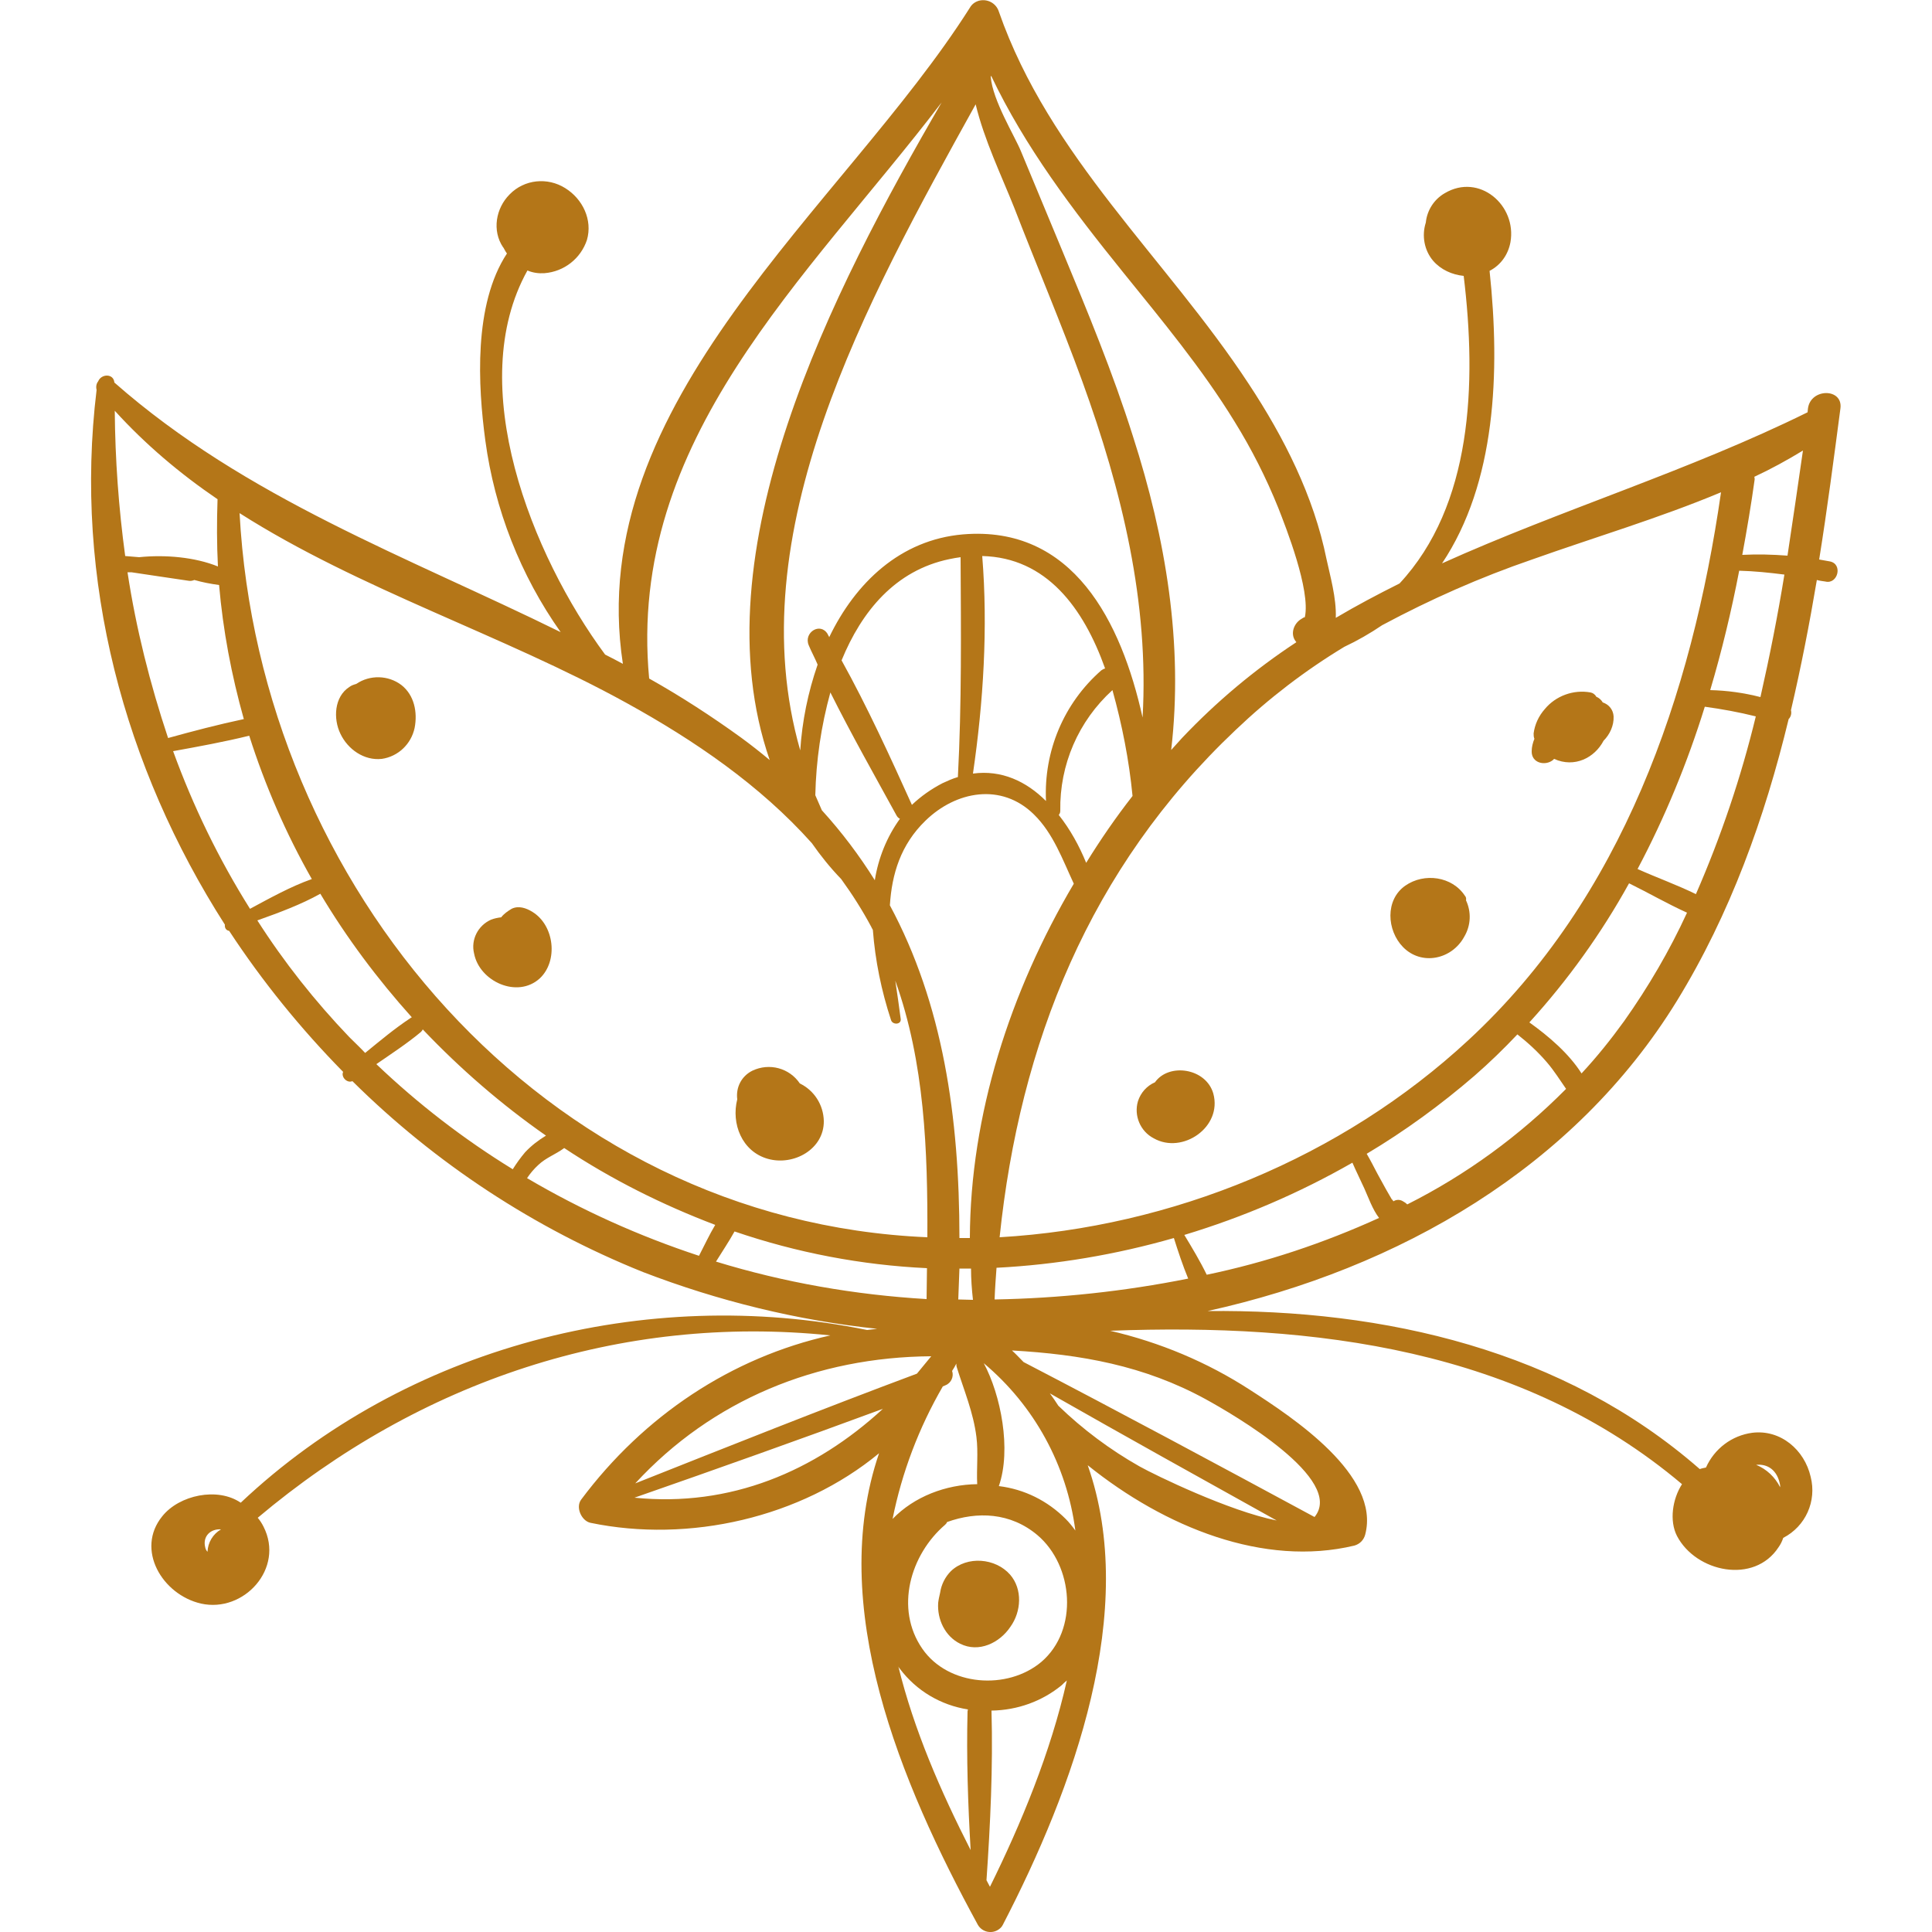 <?xml version="1.0" encoding="utf-8"?>
<!-- Generator: Adobe Illustrator 23.0.6, SVG Export Plug-In . SVG Version: 6.00 Build 0)  -->
<svg version="1.1" id="OBJECTS" xmlns="http://www.w3.org/2000/svg" xmlns:xlink="http://www.w3.org/1999/xlink" x="0px" y="0px"
	 viewBox="0 0 500 500" style="enable-background:new 0 0 500 500;" xml:space="preserve">
<style type="text/css">
	.st0{fill:#B47618;}
</style>
<title>accent</title>
<path class="st0" d="M473.6,145.3c-0.9-0.2-1.9-0.3-2.8-0.5c2.1-13.1,3.8-26.2,5.5-39.1c0.7-5.3-7.7-5.3-8.4,0c0,0.3-0.1,0.6-0.1,1
	c-30.8,15.2-63.8,25.2-94.6,39.1c13.9-20.8,15.1-49.4,12.3-75.7c2.9-1.5,4.8-4.2,5.4-7.4c1.7-9.6-8.1-18-17-12.7
	c-2.8,1.6-4.6,4.5-4.9,7.6c-1.1,3.4-0.4,7.2,1.9,9.9c2,2.3,4.9,3.6,7.9,3.9c3.4,28,2.2,59.4-16.6,79.6c-5.6,2.8-11.1,5.7-16.5,8.9
	c0.2-5.1-1.5-11-2.4-15.2c-3.3-16.3-11-31.5-20.1-45.3c-21.4-32.6-51.6-58.8-64.7-96.4c-0.7-2.2-3-3.4-5.2-2.8
	c-1,0.3-1.8,0.9-2.3,1.8c-32.7,51.6-100.2,101.8-89.8,169.8c-1.5-0.8-3-1.6-4.6-2.4c-19-25.7-36.6-69.8-20.1-99.4
	c1.4,0.6,2.9,0.8,4.4,0.7c5.1-0.4,9.4-3.8,11-8.6c1.5-5.2-1.1-10.6-5.6-13.4c-4.6-2.9-10.6-2.3-14.4,1.6c-3.6,3.6-4.6,9.4-1.7,13.7
	l0.1,0.1c0.3,0.5,0.5,1,0.9,1.5c-8.7,13.2-7.5,34.3-5.6,48.4c2.4,17.8,9.1,34.9,19.5,49.6c-39.6-19.5-81.4-34.6-115.5-64.6
	c-0.2-2.4-3.4-2.3-4.2-0.3c-0.5,0.6-0.6,1.5-0.4,2.2c-6,49.2,7.2,97.8,33.2,138.4c-0.1,0.8,0.3,1.5,1.1,1.6
	c8.6,13.1,18.5,25.3,29.5,36.5c-0.6,1.3,1,3,2.4,2.4c21.5,21.3,47.1,38.1,75.2,49.4c19.5,7.5,39.9,12.5,60.6,14.7
	c-0.9,0.1-1.7,0.2-2.6,0.3c-57.3-11.7-119.3,4.3-162.1,44.7c-6-4.1-15.9-2-20.3,3.5C35,401,42,412.7,52,415
	c11.1,2.5,21.7-9.1,16.2-19.9c-0.4-0.8-0.9-1.6-1.5-2.3c41.9-35.3,93.8-52.8,148.2-47.2c-25.6,5.7-48.3,20.8-64.5,42.5
	c-1.5,2,0.1,5.5,2.4,6c25.5,5.3,54.5-1.3,74.7-18c-13.5,39.5,5.4,85.1,25.6,122.1c1.1,1.8,3.4,2.3,5.1,1.3c0.5-0.3,1-0.7,1.3-1.3
	c18.4-35.5,35.2-81.5,22-119c20,16.1,45.6,26.4,69,20.8c1.4-0.4,2.4-1.4,2.8-2.8c4.1-15.4-18.8-30.4-29.8-37.5
	c-11.1-7.2-23.3-12.3-36.2-15.3c52.8-2,106.4,4.6,148,39.7c-2.5,3.9-3.3,9.5-1.3,13.4c4.9,9.4,20,12.6,26.3,2.9
	c0.5-0.7,0.9-1.5,1.2-2.4c5.8-3,8.7-9.5,7.1-15.8c-1.6-7-7.8-12.3-15.1-11.4c-5.3,0.7-9.8,4.1-12,9c-0.5,0.1-1.1,0.2-1.6,0.4
	c-35.2-30.8-81.6-41.4-127.4-40.9c49.7-11,95-37.2,121.5-80.3c13.8-22.5,22.7-47.3,28.9-72.9c0.6-0.6,0.8-1.5,0.6-2.3
	c2.6-11.1,4.8-22.4,6.7-33.7c0.7,0.2,1.5,0.3,2.2,0.4C475.6,151.3,477,146,473.6,145.3z M57.2,395.8c-2.1,1.2-3.4,3.4-3.5,5.8
	c-0.3-0.3-0.5-0.7-0.6-1.2C52.4,397.5,54.6,395.6,57.2,395.8z M460.7,384.4c0,0.2,0,0.3,0,0.5c-1.3-2.6-3.5-4.7-6.2-5.8
	C457.3,378.8,460,380.3,460.7,384.4z M347.9,167.4c3.4-1.6,6.7-3.5,9.8-5.6c12.5-6.7,25.4-12.4,38.8-17c16-5.7,32.9-10.7,48.9-17.4
	c-7.6,52.6-25.5,104.9-65.4,141.8c-32.8,30.4-76.7,48.4-121.3,51c5.2-50,23.2-95.5,61.1-131.3C328.4,180.7,337.8,173.5,347.9,167.4z
	 M251,320.4l-2.7,0c0-31.4-4.3-60.6-18-86.1c0.5-8.1,2.8-15.7,9.2-21.9c7.9-7.7,19.7-9.9,28.1-1.6c5,4.9,7.4,11.7,10.3,17.9
	C261.4,256.6,251.1,288.6,251,320.4z M251.8,336.4c-1.3,0-2.6-0.1-3.8-0.1c0.1-2.7,0.2-5.3,0.3-8h3
	C251.3,331,251.5,333.7,251.8,336.4L251.8,336.4z M232,211c0.2,0.4,0.5,0.7,0.9,0.9c-3.4,4.7-5.6,10.2-6.5,15.9
	c-4-6.4-8.6-12.5-13.7-18.1c-0.6-1.3-1.1-2.6-1.7-3.9c0.2-9,1.5-17.9,3.9-26.6C220.3,190,226.3,200.6,232,211z M217.8,170.9
	c5.2-12.7,13.9-23.3,27.9-26.2c1-0.2,2-0.4,2.9-0.5c0.1,19,0.3,37.8-0.7,56.9c-1.4,0.4-2.7,1-4,1.6c-2.9,1.5-5.6,3.4-7.9,5.6
	C230.4,195.9,224.5,183,217.8,170.9L217.8,170.9z M254.2,143.9c16.6,0.4,26.2,13.4,31.8,29.1c-0.4,0.1-0.7,0.3-1,0.5
	c-9.7,8.5-14.9,20.9-14.3,33.8c-5.1-5.1-11.5-8.1-18.9-7.1C254.5,181.7,255.7,162.5,254.2,143.9L254.2,143.9z M287.9,178.6
	c2.5,9,4.3,18.1,5.2,27.4c-4.3,5.5-8.3,11.3-12,17.3c-1.8-4.4-4.1-8.6-7.1-12.4c0.3-0.3,0.4-0.7,0.4-1.1
	C274.2,197.9,279.1,186.6,287.9,178.6L287.9,178.6z M256.5,19.6c8.8,18.5,21.1,34.7,34.1,50.8c10.1,12.5,20.5,25,28.9,38.7
	c4.4,7.1,8.2,14.6,11.3,22.3c2,5.1,8.4,21.3,6.9,28.3c-0.1,0.1-0.2,0.1-0.3,0.1l-0.8,0.5c-1.7,1.1-2.7,3.6-1.4,5.5l0.3,0.4
	c-10.8,7.1-20.7,15.4-29.6,24.8c-0.9,1-1.9,2.1-2.8,3.1c3.2-27.4-1.4-54.8-9.9-81.2c-5.2-16.5-11.8-32.4-18.4-48.3
	c-3.5-8.5-7.1-17-10.6-25.5c-1.6-3.9-7.3-13.1-7.8-19.2L256.5,19.6z M252.5,27c2.2,9.2,6.7,18.5,10,26.8c5.8,15,12.1,29.8,17.6,44.9
	c10.3,28.4,17.3,57.3,15.6,87c-5.5-24.8-18-49.8-46.5-47.4c-16.2,1.4-27.8,12.5-34.6,26.6c-0.1-0.3-0.3-0.5-0.4-0.8
	c-1.9-3.2-6.3-0.4-4.9,2.9c0.7,1.7,1.6,3.3,2.3,5c-2.5,7.2-4,14.6-4.5,22.2C191,138.1,224.1,78.2,252.5,27z M243.7,26.5
	c-28.4,48.9-63.1,116.4-44.5,170.2c-2.4-2-4.8-3.9-7.4-5.8c-7.6-5.5-15.6-10.7-23.8-15.3C162.2,113.7,208.8,72.2,243.7,26.5
	L243.7,26.5z M162.1,181.9c17.6,9.7,34.6,21.3,48,36.3c2.3,3.3,4.8,6.4,7.6,9.3c2.9,4,5.5,8.1,7.8,12.4c0.1,0.3,0.3,0.5,0.4,0.8
	c0.6,7.9,2.2,15.7,4.7,23.3c0.4,1.3,2.7,1.2,2.5-0.3c-0.4-3.2-0.9-6.5-1.4-9.9c7.6,21.2,8.4,43.9,8.3,66.4
	c-99.4-4.2-172.8-90.9-178-187.4C93.1,152.6,130.2,164.3,162.1,181.9z M29.7,106.3c7.9,8.7,16.9,16.3,26.6,22.9
	c-0.2,5.8-0.2,11.6,0.1,17.4c-5.9-2.4-13.6-3.1-20.4-2.4l-3.6-0.3C30.7,131.4,29.8,118.9,29.7,106.3z M33,148.1h1
	c4.9,0.7,9.8,1.5,14.8,2.2c0.5,0.1,1,0,1.5-0.2c2.1,0.6,4.2,1,6.4,1.3c1,11.7,3.2,23.3,6.4,34.7c-6.6,1.4-13.1,3.1-19.6,4.9
	C38.8,176.9,35.2,162.6,33,148.1z M44.8,194.4c6.6-1.2,13.2-2.4,19.7-4c4.1,12.9,9.5,25.3,16.2,37.1c-5.4,1.9-10.8,4.9-16,7.7
	C56.6,222.3,50,208.7,44.8,194.4L44.8,194.4z M90.4,268.4c-8.9-9.3-16.9-19.4-23.8-30.2c5.6-2,11.3-4.1,16.3-6.9
	c6.8,11.4,14.8,22.1,23.7,32c-0.2,0-0.3,0.1-0.4,0.2c-4.1,2.7-7.9,5.9-11.7,9C93.2,271.1,91.8,269.8,90.4,268.4L90.4,268.4z
	 M132.7,302.6c-12.7-7.8-24.5-16.9-35.3-27.2c3.9-2.7,7.9-5.3,11.5-8.3c0.2-0.2,0.4-0.4,0.5-0.7c9.7,10.2,20.3,19.4,31.9,27.5
	c-2,1.2-3.8,2.6-5.4,4.3C134.8,299.5,133.7,301,132.7,302.6L132.7,302.6z M180.9,325c-15.5-5.1-30.4-11.8-44.5-20.1
	c0.8-1.2,1.8-2.4,2.9-3.4c2-1.9,4.4-2.7,6.6-4.3c0,0,0.1-0.1,0.1-0.1c12.2,8.1,25.4,14.7,39.1,19.9
	C183.6,319.5,182.3,322.3,180.9,325z M185.3,326.5c1.6-2.6,3.3-5.1,4.8-7.8c16.1,5.5,32.8,8.7,49.8,9.5c0,2.7-0.1,5.3-0.1,8
	C221.2,335.1,202.9,331.9,185.3,326.5L185.3,326.5z M241,351c-1.2,1.5-2.5,3-3.7,4.5c-24.4,9.1-48.7,18.8-72.9,28.4
	C184.3,362.3,211.4,351.2,241,351z M164.2,387.6c21.5-7.5,42.9-15.1,64.3-23C210.9,380.8,189,390.1,164.2,387.6L164.2,387.6z
	 M244,358.8l0.7-0.3c1.5-0.6,2.2-2.3,1.7-3.7c0,0,0,0,0,0c0.4-0.6,0.8-1.3,1.1-1.9c0,0.3,0,0.6,0.1,0.9c1.9,6.1,4.3,11.7,5.1,18.1
	c0.5,4,0,8.2,0.2,12.2c-8.1,0.1-16.3,3.2-21.9,9C233.4,381.1,237.8,369.5,244,358.8z M232.5,431.3c0.1,0.2,0.2,0.4,0.4,0.6
	c4.3,5.7,10.6,9.4,17.6,10.5c0,0.2-0.1,0.3-0.1,0.5c-0.3,11.9,0.1,23.9,0.8,35.9C243.4,463.5,236.5,447.6,232.5,431.3z M256.2,488.3
	l-0.9-1.7c1-14.5,1.7-29.3,1.3-43.8c0,0,0,0,0-0.1c6.7-0.1,13.1-2.4,18.2-6.6c0.4-0.4,0.8-0.8,1.3-1.2
	C271.9,453.6,264.2,472.1,256.2,488.3L256.2,488.3z M269.5,430.1c-8.8,7.4-24.1,6.3-30.8-3.4c-7.2-10.4-3.1-24.4,5.9-32.1
	c0.2-0.2,0.4-0.4,0.5-0.7c7.8-2.8,16.4-2.5,23.4,3.4C277.8,405.2,279.2,421.8,269.5,430.1L269.5,430.1z M275.8,393.1
	c-4.7-4.7-10.7-7.7-17.3-8.5c3.3-9.5,0.5-23.6-3.9-31.8c13.1,11,21.5,26.4,23.7,43.3C277.5,395,276.7,394,275.8,393.1L275.8,393.1z
	 M294.9,379.5c-7.6-4.3-14.7-9.6-21-15.7c-0.7-1.1-1.4-2.1-2.2-3.2c19.5,11.1,39.1,22,58.7,32.9C318.2,391.1,299,381.8,294.9,379.5
	L294.9,379.5z M312,362.1c7.3,4,36.2,20.8,28.2,30.5c-25-13.5-50.1-27-75.3-40.1c-1-1-1.9-2-3-3C279.7,350.5,296.1,353.4,312,362.1z
	 M257.4,336.3c0.1-2.8,0.3-5.5,0.5-8.2c15.5-0.8,30.9-3.4,45.9-7.7c1.1,3.5,2.3,7.1,3.7,10.5C291,334.2,274.2,336,257.4,336.3
	L257.4,336.3z M312.3,329.9c-1.7-3.5-3.8-7-5.8-10.3c15.2-4.6,29.7-10.8,43.5-18.7c1,2.3,2.1,4.5,3.1,6.7s2.1,5.4,3.8,7.6
	C342.6,321.7,327.7,326.7,312.3,329.9L312.3,329.9z M364.2,311.7c-0.3-0.3-0.7-0.6-1.1-0.8c-0.8-0.5-1.7-0.5-2.5,0
	c-0.1-0.2-0.2-0.4-0.4-0.5c-0.5-0.9-1-1.7-1.5-2.6c-0.7-1.3-1.5-2.7-2.2-4c-0.9-1.7-1.8-3.5-2.8-5.2c9.9-5.9,19.2-12.7,27.9-20.2
	c3.9-3.4,7.6-7,11.1-10.7c2.8,2.2,5.4,4.6,7.7,7.3c1.8,2.1,3.3,4.5,4.9,6.8C393.3,293.9,379.5,304,364.2,311.7L364.2,311.7z
	 M420.3,264.3c-3.4,4.7-7,9.2-11,13.5c-3.3-5.2-8.6-9.7-13.5-13.2c10-11,18.6-23,25.8-36c4.9,2.4,9.9,5.3,15,7.6
	C432.1,246,426.6,255.4,420.3,264.3L420.3,264.3z M438.9,231.4c-4.9-2.4-10.2-4.3-15.1-6.5c7.1-13.4,12.9-27.5,17.4-42
	c4.4,0.6,8.8,1.4,13.2,2.5C450.6,201.1,445.4,216.5,438.9,231.4L438.9,231.4z M455.6,180.4c-4.3-1.1-8.6-1.7-13-1.8
	c3-10.1,5.5-20.5,7.5-30.9c3.9,0.1,7.8,0.5,11.7,1C460.1,159.2,458,169.8,455.6,180.4L455.6,180.4z M462.6,143.8
	c-3.9-0.3-7.8-0.4-11.7-0.2c1.2-6.5,2.3-13,3.2-19.5c0-0.2,0-0.5-0.1-0.7c4.3-2,8.5-4.3,12.6-6.8C465.3,125.6,464,134.6,462.6,143.8
	L462.6,143.8z"/>
<path class="st0" d="M103.9,177.3c-3.4-2.6-8.2-2.7-11.7-0.3c-0.7,0.2-1.3,0.4-1.8,0.8c-3.9,2.5-4.2,8.2-2.3,12.1
	c1.9,4,6.1,7,10.7,6.5c4.2-0.6,7.6-3.8,8.5-8C108.1,184.3,107.2,179.9,103.9,177.3z"/>
<path class="st0" d="M137.8,236c-1.6-1-3.6-1.7-5.4-0.8c-1,0.6-2,1.3-2.7,2.2c-0.9,0.1-1.8,0.3-2.6,0.6c-3.4,1.5-5.3,5.2-4.4,8.8
	c1.4,7.2,11.2,11.7,17,6.4C144.5,248.7,143.5,239.5,137.8,236z"/>
<path class="st0" d="M207,280.4c-2.7-4-7.9-5.4-12.3-3.3c-2.8,1.4-4.3,4.3-3.9,7.4c-1.6,6.3,1.2,13.5,7.9,15.4s14.6-2.5,14.5-9.8
	C213.1,285.9,210.7,282.2,207,280.4z"/>
<path class="st0" d="M314,283c-1.9-6.6-11.5-8-15.1-2.9c-2.1,0.9-3.7,2.7-4.4,4.9c-1.1,3.7,0.6,7.8,4.1,9.6
	C306,298.8,316.4,291.7,314,283z"/>
<path class="st0" d="M379.4,233c0.1-0.4,0-0.9-0.3-1.2c-3.3-5-10.5-6-15.4-2.6c-5.3,3.7-4.8,11.6-0.6,15.9
	c4.8,4.9,12.6,3.2,15.8-2.6C380.7,239.5,380.8,236,379.4,233z"/>
<path class="st0" d="M417.6,185.4c-0.1-1.7-1.2-3.1-2.8-3.6c-0.4-0.7-1-1.2-1.7-1.5c-0.3-0.6-0.9-1-1.5-1.1c-4.4-0.8-9,0.9-11.8,4.3
	c-1.6,1.8-2.6,4-2.9,6.3c0,0.5,0,0.9,0.2,1.4c-0.4,1-0.7,2.1-0.7,3.2c-0.1,3.1,3.5,3.9,5.5,2.3c0.1-0.1,0.2-0.2,0.3-0.3
	c5.3,2.4,10.5-0.3,12.8-4.7C416.6,190.1,417.7,187.8,417.6,185.4z"/>
<path class="st0" d="M261.4,407.5c-3.8-4.3-11.1-4.9-15.3-0.9c-1.5,1.5-2.5,3.5-2.8,5.6c-0.2,0.9-0.4,1.7-0.5,2.6
	c-0.3,4.3,1.8,8.7,5.7,10.6c4.8,2.4,10.2-0.2,13-4.4C264.3,417.1,264.7,411.3,261.4,407.5z"/>
</svg>
